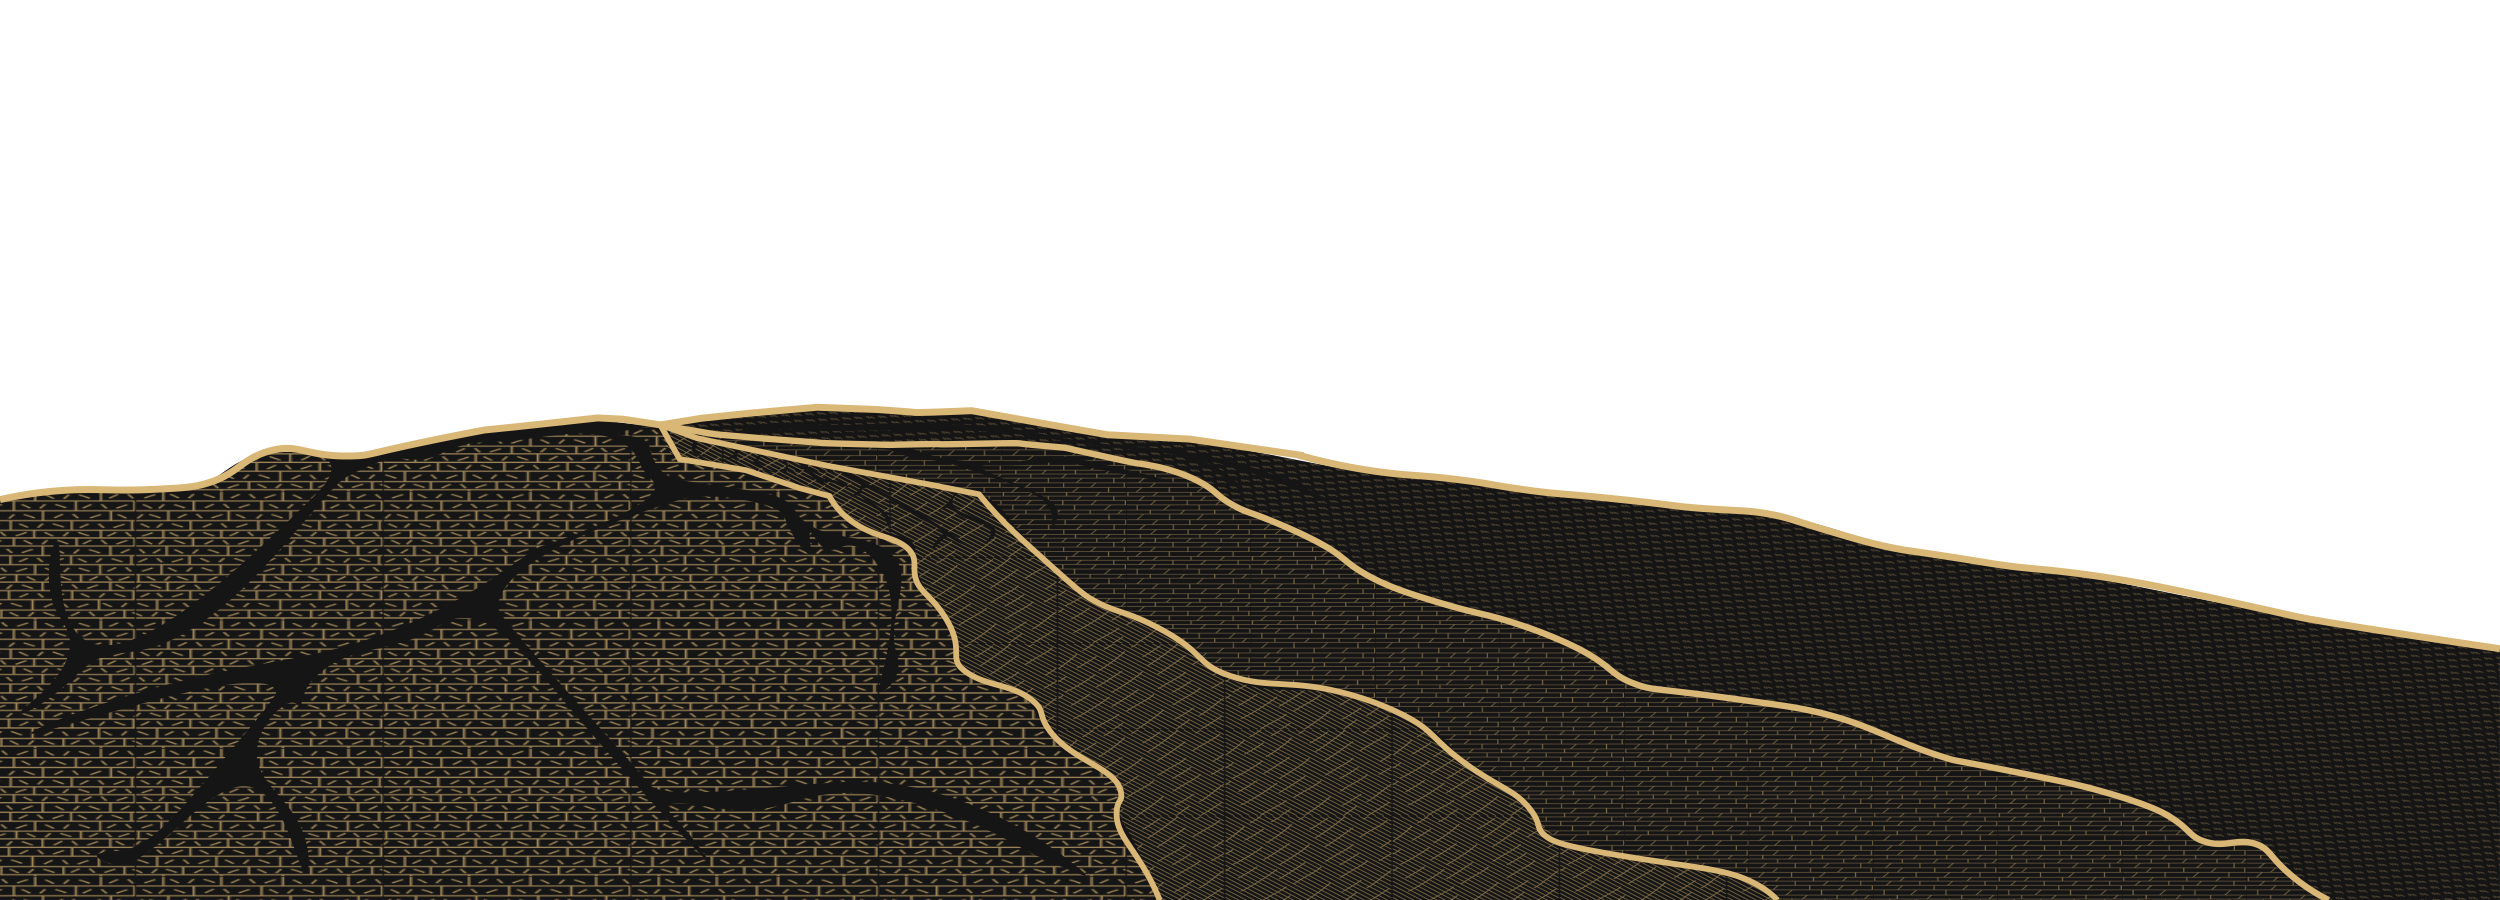 <svg xmlns="http://www.w3.org/2000/svg" xmlns:xlink="http://www.w3.org/1999/xlink" width="3000" height="1080" viewBox="0 0 3000 1080"><defs><style>.a,.b,.d,.g,.h,.i{fill:none;}.b,.d,.g,.h,.i{stroke:#d9b776;}.b,.d{stroke-miterlimit:11.34;stroke-width:1.42px;}.c{clip-path:url(#a);}.d{stroke-linecap:square;}.e{clip-path:url(#b);}.f{fill:#161515;}.g,.h,.i{stroke-miterlimit:8.09;}.g{stroke-width:6.96px;}.h{stroke-width:7.65px;}.i{stroke-width:8.35px;}.j{opacity:0.7;fill:url(#c);}.k{opacity:0.6;fill:url(#d);}.l{opacity:0.5;fill:url(#e);}.m{opacity:0.4;fill:url(#f);}</style><clipPath id="a"><rect class="a" width="153.43" height="153.43"/></clipPath><clipPath id="b"><rect class="a" x="0.91" width="3000" height="1080"/></clipPath><pattern id="c" width="153.43" height="153.43" patternTransform="translate(1056.06 744.55) scale(1.93 1)" patternUnits="userSpaceOnUse" viewBox="0 0 153.43 153.43"><rect class="a" width="153.43" height="153.43"/><g class="c"><path class="b" d="M153.43,10.63H0M153.43,22.46H0M153.43,34.33H0m153.6,84H0M153.43,129H0M153.43,45.73H0M153.43,55H0m153.43,9.71H0M153.43,76.22H0M153.43,87H0m153.6,11.9H0M153.43,108H0m153.43,43H0M16.8,10.63V0M52.94,10.63V0M91.2,10.63V0M132,10.63V0M16.8,153.43V151m36.14,2.41V151m38.26,2.41V151M132,153.43V151M35.72,22.43v-12m42.16,12v-12m38.62,12v-12m36.36,12v-12M20,34.3V22.82M57.51,34.3V22.82M96,34.3V22.82M138.3,34.3V22.82M113.85,45.64V34.3M75.93,45.64V34.3M33.77,45.64V34.3M151.41,45.64V34.3M132,55V45.64M90.5,55V45.64M52.94,55V45.64M16.8,55V45.64M35.36,64.7V55M77.88,64.7V55m39,9.71V55M153,64.7V55M18.89,76.18V64.7M57.15,76.18V64.7M95.78,76.18V64.7m42.16,11.48V64.7M113.49,87V76.36M75.72,87V76.36M33.2,87V76.36M151,87V76.36M15.66,98.86V87.13M52.51,98.86V87.13M91.13,98.86V87.13m40.4,11.73V87.13M119.62,108V99m-40.11,9V99m-42.87,9V99m-35.2,9V99m18.07,19.24v-10.1m37.56,10.1v-10.1m38.62,10.1v-10.1m42.17,10.1v-10.1m-23.67,20.9V118.42M74.86,129.08V118.42M33.61,129.08V118.42m118.7,10.66V118.42m1.12,23.07H0m29.18,9.74v-9.82m40.93,9.82v-9.82m38.62,9.82v-9.82m37.92,9.82v-9.82M13,141.41V129.08m36.85,12.33V129.08m39.68,12.33V129.08m41.28,12.33V129.08M26,30.93l5.32-4.6m6.2-.18,3.19,5m6.2-.18,6.73-4.25m49.43,4.25,5.32-4.6m6.2-.18,3.18,5m7.62-.18,6.74-4.25m-13.11,16L124.37,38m6.2-.18,3.19,5m6.2-.17,6.73-4.26M41.46,42.27l5.31-4.6m6.2-.18,3.19,5m6.2-.18L69.09,38m-11,14.53,5.32-4.61m6.2-.18,3.18,5M79,52.55l6.73-4.25M17.89,137.76l5.32-4.6m6.2-.18,3.19,5m6.2-.18,6.73-4.25m-9.39,15.42,5.32-4.61m6.2-.18,3.19,5m6.2-.17,6.73-4.26m49.61,3.72,5.31-4.6m6.2-.18,3.19,5m6.2-.18,6.73-4.25m-39-10.63-5.32,4.61m11.52-4.79,3.19,5m6.2-.18,6.73-4.25m-42.87-7.8,5.31-4.61m6.2-.17,3.19,5m6.2-.18,6.73-4.25m-106.3,3.9,5.32-4.61m8,4.78-3.19-5m9.39,4.79,6.74-4.26M25,116l5.32-4.6m6.2-.18,3.19,5m6.2-.18,6.73-4.25m50,3.72,5.31-4.61m6.2-.17,3.19,5m6.2-.18,6.74-4.25m-5.5-5.49,5.32-4.61m8.4,4.78-3.19-5m7.69,4.79,6.73-4.25m-99.36,0L45,106.05m14.7.18-3.18-5m9.39,4.78,6.73-4.25M58.46,95.42l5.32-4.6m6.2-.18,3.19,5m6.2-.18,6.73-4.25m-5-7.44,5.32-4.61m9.39,4.79-3.19-5m9.39,4.78,6.73-4.25M1.42,84.08l5.31-4.6m9.39,4.78-3.19-5m16.13.53-6.74,4.25M10.63,73.35l4.25-4.86M3.54,95.07l6.74-4.25M42.52,62.47l5.31-4.61M54,57.69l3.18,5m6.21-.18,6.73-4.25M62,72.74l5.31-4.6m6.2-.18,3.19,5m6.2-.18,6.74-4.25m31.18-6.38,5.31-4.6m6.2-.18,3.19,5m6.2-.18,6.73-4.25M3.54,52.9l6.74-4.25M42.87,18.89l5.32-4.61m6.2-.18,3.19,5m6.2-.17,6.73-4.26m50.32,4.61,5.31-4.61m6.2-.17,3.19,5m6.2-.18L148.46,15M59,7.07l5.31-4.61m6.2-.18,3.19,5m6.2-.17,6.73-4.26m56-.17-5.32,4.6m11.52-4.78,3.19,5M5.14,7.07l6.73-4.26M147.76,31.29l-5.32-4.61M.89,31.46l3.19-5m4.07.18,6.74,4.25m47.3-4.25,5.31,4.61m7.44.35,3.19-5m6,.18,6.74,4.25M8.1,42.45,2.79,37.84m10.1,4.79,3.19-5m6.2.17L29,42.09m52.31-4.25,5.31,4.61m6.2.18,3.19-5m6.2.17L109,42.09M97.09,48.3l5.31,4.6m6.2.18,3.19-5m6.2.18,6.73,4.25M89.29,62.47,84,57.86m11.51,4.79,3.19-5m6.2.17,6.73,4.25M20.91,48.47l5.31,4.61m6.2.18,3.19-5m6.2.17,6.73,4.25m-44,5,5.31,4.6m4.36.18,3.19-5M30.3,61.94l-6.74-4.25m.18,11.16,5.32,4.6m6.2.18,3.18-5M51.38,73.1l-6.73-4.25M40,79.3l5.31,4.61m6.21.17,3.18-5m12.94,4.43L60.94,79.3M19.84,90.64l5.32,4.6m6.2.18,3.19-5m12.93,4.43-6.73-4.25M6.59,101.27l5.32,4.6m5.82.18,3.19-5m4.59.18,6.73,4.25M97.44,91l5.32,4.61m6.2.18,3.19-5m6.2.17,6.73,4.25m-2-11-5.32-4.61m11.52,4.79,3.19-5m6.2.17,6.73,4.26M109,73.45l-5.32-4.6m11.52,4.78,3.19-5m12.93,4.43-6.73-4.25m-38.62,32.6,5.31,4.6m6.2.18,3.19-5m6.2.18,6.73,4.25M62,111.37l5.31,4.6m6.2.18,3.19-5m12.94,4.43-6.74-4.25M-.71,115.8l3.19-5m6.2.18,6.73,4.25m24.1,6.38,5.31,4.61m6.2.18,3.19-5m6.2.18,6.74,4.25m52.44-4.25,5.31,4.61m6.2.18,3.19-5m6.2.18,6.73,4.25m-91.94,7.44,5.31,4.61m6.2.18,3.19-5m6.2.17,6.73,4.26m-7.44,6.91,5.32,4.6m6.2.18,3.19-5m6.2.18,6.73,4.25M-1.7,144.32l5.31,4.61m6.2.17,3.19-5m5.5.18,6.73,4.25M.89,133.16l6.73,4.25M102.76,7.77l-5.32-4.6M109,8l3.19-5m6.2.18,6.73,4.25m-104-5L26.4,7.07m6.2.17,3.19-5m6.2.18,6.73,4.25m-44.5,8.1,5.31,4.61m4.64.17,3.19-5M30.3,19.06l-6.74-4.25m64.49,4.43-5.31-4.61m11.51,4.79,3.19-5m12.93,4.43-6.73-4.26M144.57,73.1l5.31-4.61M2,68.32l3.19,5M136.06,95.07l5.32-4.61m6.2-.18,3.19,5M136.06,52.9l5.32-4.6m6.2-.18,3.19,5M141.2,111l5.32,4.61m9.39-4.79-3.19,5m-1,28.52,5.32,4.61m-23.63-15.77,5.31,4.6m6.2.18,3.19-5"/></g></pattern><pattern id="d" width="206.1" height="206.1" patternTransform="translate(1270.25 772.43) scale(0.97 0.5)" patternUnits="userSpaceOnUse" viewBox="0 0 206.1 206.1"><rect class="a" width="206.1" height="206.1"/><path class="d" d="M1,59.74C10,47.48,20.2,32,23.8,24.36M43.58,1A151.17,151.17,0,0,1,31.13,16.27m51.2,2.84C76.66,31.15,58.94,56,51.15,63.75M104,68.15c-5.66,12-29.29,40.57-37.08,48.36M148.21,1c-8.54,14.86-29.82,44.4-36.77,51.35M46,74.28c-7,11.35-27.31,34-35.93,40.93m-3.19,8A101.62,101.62,0,0,1,1,131.55M98.05,1a95,95,0,0,1-6.5,7.32M63.74,128.14c-6.23,10.15-32.85,42.91-44,51.83m98.74-57.87c-4.45,9.45-18.89,22.2-27.57,33-2.37,2.95-4.51,5.42-6.18,7.1M158.1,68c-4.46,9.46-18.9,22.2-27.57,33a91,91,0,0,1-6.19,7.1m51.83-1.28c-4.45,9.46-18.9,22.2-27.57,33a91,91,0,0,1-6.19,7.1m57.85-137c-4.45,9.46-18.89,22.2-27.56,33-2.38,3-4.52,5.41-6.19,7.09M205.1,59c-5.37,7.35-10.34,13.66-13.29,16.6m13.29,55.24-.06.07c-9,11.87-22.69,35.37-29.62,40.91m-99.94-2.32C72,176.83,51.19,195,43.73,205.1m119.21-22.76c-1,2.18-13.8,19.22-15.93,22.69l0,.07m-16.54-45.89c-4.7,9.56-21.6,33-32.23,45.88m104.51-31.26c-4.63,6.38-17.13,21.4-25.91,31.27M68.69,1c-1.44,1.67-2.9,3.33-4.36,5m-4.58,5-2.33,2.45M64.33,6c-1.55,1.72-3.08,3.39-4.58,5M171.84,6.28l-1,1m5.54-6c-1.71,1.91-3.25,3.59-4.57,5M9.54,80.09c-.93,1.29-2,2.67-3.07,4.07M2.21,89.47,1,90.92m5.47-6.76q-2,2.58-4.26,5.31m58.26.15c-1.49,1.8-3,3.54-4.37,5.2m0,0c-1.63,1.93-3.19,3.74-4.6,5.32M73.34,73.61c-1.29,1.65-2.68,3.42-4.14,5.25m-4.34,5.4c-1.46,1.8-2.94,3.6-4.39,5.36M69.2,78.86l-4.34,5.4M79.22,65.85c-.43.6-1,1.29-1.5,2m0,0c-1.22,1.63-2.71,3.57-4.38,5.72M51.5,100.14c-1.25,1.4-2.39,2.64-3.37,3.65m72.32-90.44q-2.08,2.7-4.32,5.43m-4.45,5.29c-1.52,1.76-3.06,3.48-4.61,5.13m9.06-10.42c-1.45,1.78-2.94,3.55-4.45,5.29m-4.61,5.13c-.61.66-1.22,1.32-1.83,1.95M126.53,5.26c-.6.83-1.24,1.69-1.87,2.55m0,0c-1.33,1.79-2.74,3.65-4.21,5.54M205.1,90.29q-1.74,2.07-3.55,4.17m-9.24,10.24-1.9,2m11.14-12.23c-1.5,1.74-3,3.47-4.56,5.17m0,0c-1.58,1.75-3.15,3.44-4.68,5.07m-147.79-70c-1.4,1.81-2.91,3.7-4.49,5.62m0,0c-1.39,1.68-2.83,3.38-4.3,5.09M47.28,31c-.85,1.17-1.79,2.41-2.76,3.67M31.16,50.56C29.57,52.32,28,54,26.48,55.63m9.25-10.24c-1.52,1.74-3,3.48-4.57,5.17m-4.68,5.07-1.9,2M148.34,41.24c-1.32,1.82-2.7,3.7-4.11,5.63M135.9,58c-1.46,1.92-2.89,3.78-4.24,5.5m20.77-27.94,4-5.56M144.23,46.87c-1.37,1.86-2.76,3.73-4.15,5.6m12.35-16.88c-1.25,1.75-2.63,3.64-4.09,5.65M156.44,30l1.24-1.71m-17.6,24.15c-1.4,1.89-2.81,3.75-4.18,5.56m-4.24,5.5c-1.57,2-3,3.82-4.36,5.39m0,0c-1.26,1.5-2.38,2.79-3.32,3.76m19.88,41.85c-.61.64-1.22,1.3-1.81,1.91m6.4-6.87c-1.55,1.72-3.09,3.37-4.59,5m13.63-15.42c-1.41,1.72-2.89,3.45-4.38,5.18m8.71-10.59c-1.35,1.75-2.8,3.56-4.33,5.41m-4.38,5.18c-1.54,1.78-3.1,3.55-4.66,5.27m16.29-19.73c-.89,1.23-1.88,2.54-2.92,3.87m-13.4,83.87c-1.08,1.16-2.15,2.28-3.19,3.36m21.08-24.45c-1.36,1.81-2.85,3.71-4.44,5.66m6.06-7.82c-.5.69-1.07,1.43-1.62,2.16m-13.25,16c-1.56,1.74-3.11,3.46-4.64,5.1m9.18-10.3c-1.49,1.74-3,3.48-4.54,5.2m8.81-10.33q-2.06,2.54-4.27,5.13M19.2,145.44c-.81.86-1.62,1.72-2.41,2.53m11.55-12.7c-1.53,1.78-3.09,3.54-4.65,5.27m0,0c-1.51,1.69-3,3.33-4.49,4.9M32.79,130q-2.16,2.63-4.45,5.3m11.14-13.9c-.72,1-1.48,2-2.3,3.07m0,0c-1.35,1.77-2.84,3.63-4.39,5.52m47.47,60.9c-.83,1.14-1.73,2.34-2.68,3.56m-4.16,5.22C72,201.4,70.5,203.17,69,205m8.62-10.52c-1.29,1.69-2.7,3.44-4.16,5.22m-3.78-52.32c-.89,1-1.72,1.9-2.45,2.65m11.37-13c-1.54,1.85-3,3.63-4.45,5.29M83,131.59c-1.47,1.81-2.94,3.61-4.39,5.35m20.3-25.71c-.79,1.09-1.82,2.47-3,4m-21.74,27c-1.62,1.9-3.12,3.61-4.47,5.11m17.74-21.25c-1.45,1.81-2.93,3.66-4.43,5.5m8.65-10.84c-1.33,1.71-2.75,3.5-4.22,5.34m8.47-10.83c-1.25,1.64-2.69,3.5-4.25,5.49M40,40.3,1,1.27m39,39L73.34,73.61m0,0,88.53,88.53m42.95,43-42.95-43m-4.27,5.13,37.83,37.83M69.2,78.86,35.73,45.39M69.2,78.86l88.4,88.41M1,10.66,35.72,45.39m150,159.71-32.63-32.63M1,20.41,31.16,50.56m33.7,33.7-33.7-33.7m64.69,64.7-31-31m88.2,88.21L95.85,115.26M26.48,55.63l34,34M91.6,120.75,60.47,89.62m87.95,87.95,27.52,27.53m-27.52-27.53L91.6,120.75M26.48,55.63,1,30.15m86.38,95.94L56.1,94.82M1,39.72l55.1,55.1m31.28,31.27,79,79M83,131.59,51.5,100.14M83,131.59l73.51,73.51m-105-105L1,49.64m77.56,87.3L1,59.39m77.56,77.55,68.15,68.16M74.1,142.23,137,205.1M74.1,142.23,1,69.13m5.46,15L1,78.7m5.47,5.46,63.17,63.17M127.4,205.1,69.64,147.33M37.18,124.44l-35-35m0,0L1,88.26m36.18,36.18,80.65,80.66M32.79,130l75.12,75.13M32.79,130,1,98.19M98.17,205.1,28.34,135.27m0,0L1,107.93m22.69,32.61,53.89,53.89M88.25,205.1,77.58,194.43M23.69,140.54,1,117.85m72.42,81.8L19.2,145.44m0,0L1,127.24m72.42,72.41,5.44,5.45M1,137l68,68m-9.78.15L1,146.91m0,9.56L49.62,205.1m-9.74,0L1,166.22M30.14,205.1,1,176M20.39,205.1,1,185.7m9.65,19.4L1,195.45M195.27,1l9.83,9.83M186.05,1l19,19.05M176.4,1.28,205.1,30M171.84,6.28,166.57,1M205.1,39.53,171.84,6.28M205.1,49.45,156.64,1M146.9,1l58.2,58.2m0,9.74L137.16,1m-9.75,0,29,29M205.1,78.69,156.44,30M205.1,88.25,152.43,35.59m0,0L124.66,7.81m0,0L117.85,1M108.1,1l12.35,12.35m27.89,27.89L120.45,13.35m81.1,81.11L148.34,41.24M205.1,98l-3.54-3.54M116.14,18.78l28.09,28.09M197,99.63l8.11,8.11m-89-89L98.36,1m45.87,45.87L197,99.63M111.68,24.07,88.61,1m23.07,23.07,28.4,28.4m65,65L192.31,104.7m0,0L140.08,52.47M78.87,1l28.2,28.2M135.9,58l69.2,69.2M135.9,58,107.07,29.2M69.12,1l62.54,62.53M161.82,93.7,131.66,63.53M161.82,93.7,205.1,137m-77.8-68-63-63m0,0L59.38,1m98.11,98.11,47.61,47.61M157.49,99.11,127.3,68.92m25.81,35.38L59.75,10.94m0,0L49.81,1m103.3,103.29,52,52m-56.65-46.72,56.65,56.65M39.89,1,148.45,109.56m-4.59,5,61.24,61.24m-61.24-61.24L30.33,1M205.1,185.52,20.58,1M44.52,34.68,10.84,1M205.1,195.26l-38.79-38.78M77.72,67.89l88.6,88.59M77.72,67.89,44.52,34.68"/></pattern><pattern id="e" width="153.43" height="153.43" patternTransform="translate(1353.02 772.34) scale(0.97 0.5)" patternUnits="userSpaceOnUse" viewBox="0 0 153.43 153.43"><rect class="a" width="153.43" height="153.43"/><path class="b" d="M152.86,10.63h.57m-100.49,0H77.88m54.08,0h20.9m-99.92,0H38.62M0,10.63H12.54m119.42,0H87m-74.41,0H38.62m48.33,0H77.88M0,22.46H153.43m-2,11.87h2m-2,0H116.66m0,0H75.93M0,34.33H75.93m15.51,83.94H57.07m0,0H35.9m80.61,0H91.44m46.42,0H116.51m-80.61,0H15.26M0,118.27H15.26m138.16,0H137.86M74.86,129H110m-35.14,0H29.43m122.89,0H110m43.43,0h-1.11M0,129H29.43M90.5,45.73H16.8m73.7,0h42.72m20.21,0H133.22M0,45.73H16.8M0,55H35.36m44.12,0h37.38M153,55h.45M153,55H116.86M35.37,55H79.48m74,9.7H137.94m-80.78,0h80.78M0,64.73H57.16M0,76.22H153.43M0,87H153.43M0,98.89H153.43M0,108H153.43m-10.93,43H132m10.54,0h10.93m-124.25,0H20.73m32.21,0H29.19m102.76,0H108.73m-42.77,0h-13m13,0H94.79m0,0h13.94M0,151.05H20.73M12.54,10.63,19.2,0M52.94,10.63V0M93.38,0,87,10.63m45,0V0M31.47,22.43l7.15-11.8m39.26-.18v.18m0,11.8V10.63m41.71.18-7.34,11.62m40.61,0V10.63m0,0v-.18M23,22.5,15.7,34.3M57.51,22.82V34.3M98.86,22.5,91.7,34.3m46.6-11.48V34.3m-21.64,0L109.6,45.64m7.06-11.31.09-.14m-40.82.11v0m0,11.31V34.33m-39.43,0-7,11.27M151.41,34.33V45.64m0-11.31v0M127.7,55l5.52-9.26m0,0v0m-42.72,0V55m0-9.35v.09m-36.11.16L48.69,55M16.8,45.64v.09m0,9.26V45.73m18.56,19V55m0,0v0M73.63,64.7,79.48,55m.07-.11-.07.11m37.38,0v0m0,9.67V55M153,55l-6.11,9.64M153,55l0,0M21.79,64.84,14.64,76.18m42.52,0V64.73m0,0v0M91.53,76.18l7.15-11.34m39.26-.14v0m0,11.45V64.73M109.24,87l6.45-10.59m-40,0V87M35.43,76.36,29,87M151,76.36V87M18.6,87.34,11.41,98.86m41.1-11.73V98.86m34.37,0,7.37-11.69m37.28,0V98.86m-10.7.18-5.46,9M79.51,99v9M37.74,99.21,32.39,108M1.44,99v9m20.35.07-6.53,10.2m41.81-10.1v10.1m34.37,0,6.35-10.2m40.07.1v10.1m-21.35,0L110,129m6.58-10.81-.07.1m-6.57,10.81.06-.1m-35.14.1V129m0-10.56V129m-45.5.1.07-.1m6.47-10.7L29.43,129M36,118.17l-.06.1m116.42,10.81V129m0-10.56V129m-3.92,12.5H108.73m-37,0h37m-37,0H29.19m119.21,0h5M0,141.48H29.19m0-.07v.07m0,9.57v.18m0-.18v-9.57m42.5,0,.06-.1M66,151.05l5.72-9.57M66,151.05l-.1.18m42.87,0v-.18m0-9.64v.07m0,9.57v-9.57m39.67,0,.06-.1m-6,9.67,5.9-9.57m-5.9,9.57-.11.18M13,129.08v12.33m32.6,0,7.59-12.08m36.34,12.08V129.08m37,12.33,7.42-12.26m-81,24.28v-2.38m79,2.38v-2.38M19.23,153.43l1.5-2.38m.18-.28-.18.28m74.06,0-1.43,2.38m1.43-2.38.17-.28"/></pattern><pattern id="f" width="140.91" height="140.91" patternTransform="matrix(0.46, -0.29, 0.56, 0.24, 1741.02, 767.52)" patternUnits="userSpaceOnUse" viewBox="0 0 140.91 140.91"><rect class="a" width="140.91" height="140.91"/><path class="b" d="M7.22,4.8C5.63,5.5,4.56,6.39,5.8,8.69s1.07,3.19-.17,4.61M3.14,10.47c-1.59-4.79.18-7.09,2.49-8.86m2.48,6.2c1.06,1.59,1.41,7.26-1.24,9.92m12.75,9.92c1.24-1.42,1.42-2.3.18-4.61s-.18-3.19,1.42-3.89m-4.08,5.67c-1.6-4.79.18-7.09,2.48-8.86m2.48,6.2c1.07,1.59,1.42,7.26-1.24,9.92M5.63,41.47c1.24-1.42,1.41-2.31.17-4.61S5.63,33.67,7.22,33M3.14,38.63c-1.59-4.78.18-7.08,2.49-8.85M8.11,36c1.06,1.59,1.41,7.26-1.24,9.92M19.8,55.47c1.24-1.42,1.42-2.31.18-4.61s-.18-3.19,1.41-3.9m-4.07,5.67c-1.6-4.78.17-7.09,2.48-8.86M22.28,50c1.06,1.6,1.42,7.27-1.24,9.92M5.62,69.64C6.87,68.22,7,67.34,5.8,65s-.18-3.19,1.42-3.9M3.14,66.8C1.55,62,3.32,59.72,5.63,58m2.48,6.2c1.06,1.59,1.41,7.26-1.24,9.92m12.75,9.74c1.24-1.42,1.42-2.3.18-4.6s-.18-3.19,1.42-3.9M17.14,81c-1.6-4.79.18-7.09,2.48-8.86m2.48,6.2c1.07,1.59,1.42,7.26-1.24,9.92M5.62,97.81c1.25-1.42,1.42-2.3.18-4.61S5.62,90,7.22,89.3M3.14,95c-1.59-4.78.18-7.08,2.49-8.86m2.48,6.21c1.06,1.59,1.41,7.26-1.24,9.92m12.75,9.56c1.24-1.41,1.42-2.3.18-4.6s-.18-3.19,1.42-3.9M17.14,109c-1.6-4.78.18-7.09,2.48-8.86m2.48,6.2c1.07,1.59,1.42,7.26-1.24,9.92M5.62,126.15c1.25-1.41,1.42-2.3.18-4.6s-.18-3.19,1.42-3.9m-4.08,5.67c-1.59-4.78.18-7.09,2.49-8.86m2.48,6.2c1.06,1.6,1.41,7.27-1.25,9.92M19.62,140c1.24-1.41,1.42-2.3.18-4.6s-.18-3.19,1.42-3.9m-4.08,5.67c-1.6-4.78.18-7.09,2.48-8.86m2.48,6.2c.7,1.05,1.09,3.87.52,6.43M33.79,13.3C35,11.88,35.21,11,34,8.69S33.79,5.5,35.39,4.8m-4.08,5.67c-1.59-4.79.18-7.09,2.48-8.86m2.49,6.2c1.06,1.59,1.41,7.26-1.25,9.92m12.76,9.92C49,26.23,49.21,25.35,48,23s-.18-3.19,1.41-3.89m-4.07,5.67c-1.6-4.79.18-7.09,2.48-8.86m2.48,6.2c1.07,1.59,1.42,7.26-1.24,9.92M33.79,41.47c1.25-1.42,1.42-2.31.18-4.61s-.18-3.19,1.42-3.89m-4.08,5.66c-1.59-4.78.18-7.08,2.48-8.85M36.28,36c1.06,1.59,1.41,7.26-1.25,9.92M48,55.47c1.24-1.42,1.41-2.31.18-4.61S48,47.67,49.56,47m-4.07,5.67c-1.6-4.78.17-7.09,2.48-8.86M50.45,50c1.06,1.6,1.42,7.27-1.24,9.92M33.79,69.64C35,68.22,35.21,67.34,34,65s-.18-3.19,1.42-3.9M31.31,66.8c-1.59-4.78.18-7.08,2.48-8.85m2.49,6.2c1.06,1.59,1.41,7.26-1.25,9.92m12.76,9.74c1.24-1.42,1.42-2.3.18-4.6s-.18-3.19,1.42-3.9M45.31,81c-1.6-4.79.18-7.09,2.48-8.86m2.48,6.2c1.07,1.59,1.42,7.26-1.24,9.92M33.79,97.81c1.24-1.42,1.42-2.3.18-4.61s-.18-3.19,1.42-3.9M31.31,95c-1.59-4.78.18-7.08,2.48-8.86m2.49,6.21c1.06,1.59,1.41,7.26-1.25,9.92m12.76,9.56c1.24-1.41,1.42-2.3.18-4.6s-.18-3.19,1.42-3.9M45.31,109c-1.6-4.78.18-7.09,2.48-8.86m2.48,6.2c1.07,1.59,1.42,7.26-1.24,9.92m-15.24,9.92c1.24-1.41,1.42-2.3.18-4.6s-.18-3.19,1.42-3.9m-4.08,5.67c-1.59-4.78.18-7.09,2.48-8.86m2.48,6.2c1.07,1.6,1.42,7.27-1.24,9.92M47.79,140c1.24-1.41,1.42-2.3.18-4.6s-.18-3.19,1.41-3.9m-4.07,5.67c-1.6-4.78.18-7.09,2.48-8.86m2.3,6.2c.7,1.05,1.09,3.87.53,6.43M61.79,13.3C63,11.88,63.2,11,62,8.69S61.79,5.5,63.38,4.8m-4.07,5.67c-1.6-4.79.17-7.09,2.48-8.86m2.48,6.2c1.06,1.59,1.42,7.26-1.24,9.92m12.75,9.92C77,26.23,77.2,25.35,76,23s-.18-3.19,1.42-3.89M73.3,24.82c-1.59-4.79.18-7.09,2.48-8.86m2.48,6.2c1.07,1.59,1.42,7.26-1.24,9.92M61.79,41.47c1.24-1.42,1.41-2.31.18-4.61s-.18-3.19,1.41-3.89m-4.07,5.66c-1.6-4.78.17-7.08,2.48-8.85M64.27,36c1.06,1.59,1.42,7.26-1.24,9.92M76,55.47c1.24-1.42,1.42-2.31.18-4.61S76,47.67,77.56,47m-4.08,5.67c-1.6-4.78.18-7.09,2.48-8.86M78.44,50c1.06,1.6,1.42,7.27-1.24,9.92M61.79,69.64C63,68.22,63.2,67.34,62,65s-.17-3.19,1.42-3.9M59.31,66.8c-1.6-4.78.17-7.08,2.48-8.85m2.48,6.2c1.06,1.59,1.42,7.26-1.24,9.92m12.75,9.74c1.24-1.42,1.42-2.3.18-4.6s-.18-3.19,1.42-3.9M73.3,81c-1.59-4.79.18-7.09,2.48-8.86m2.48,6.2c1.07,1.59,1.42,7.26-1.24,9.92M61.79,97.81c1.24-1.42,1.41-2.3.17-4.61s-.17-3.19,1.42-3.9M59.31,95c-1.6-4.78.17-7.08,2.48-8.86m2.48,6.21c1.06,1.59,1.42,7.26-1.24,9.92m12.75,9.56c1.24-1.41,1.42-2.3.18-4.6s-.18-3.19,1.42-3.9M73.3,109c-1.59-4.78.18-7.09,2.48-8.86m2.48,6.2c1.07,1.59,1.42,7.26-1.24,9.92m-15.23,9.92c1.24-1.41,1.41-2.3.17-4.6s-.17-3.19,1.42-3.9m-4.07,5.67c-1.6-4.78.17-7.09,2.48-8.86m2.48,6.2c1.06,1.6,1.41,7.27-1.24,9.92M75.78,140c1.24-1.41,1.42-2.3.18-4.6s-.18-3.19,1.42-3.9m-4.08,5.67c-1.59-4.78.18-7.09,2.48-8.86m2.48,6.2c.7,1.05,1.09,3.87.52,6.43M90.07,13.3c1.24-1.42,1.42-2.3.18-4.61S90.07,5.5,91.67,4.8m-4.08,5.67c-1.59-4.79.18-7.09,2.48-8.86m2.49,6.2c1.06,1.59,1.41,7.26-1.25,9.92m12.76,9.92c1.24-1.42,1.42-2.3.18-4.61s-.18-3.19,1.41-3.89m-4.07,5.67c-1.6-4.79.18-7.09,2.48-8.86m2.48,6.2c1.06,1.59,1.42,7.26-1.24,9.92M90.07,41.47c1.24-1.42,1.42-2.31.18-4.61s-.18-3.19,1.42-3.89m-4.08,5.66c-1.59-4.78.18-7.08,2.48-8.85M92.56,36c1.06,1.59,1.41,7.26-1.25,9.92m12.94,9.57c1.24-1.42,1.41-2.31.18-4.61s-.18-3.19,1.41-3.9m-4.07,5.67c-1.6-4.78.17-7.09,2.48-8.86m2.48,6.2c1.06,1.6,1.42,7.27-1.24,9.92M90.07,69.64c1.24-1.42,1.42-2.3.18-4.61s-.18-3.19,1.42-3.9M87.59,66.8C86,62,87.77,59.72,90.07,58m2.49,6.2c1.06,1.59,1.41,7.26-1.25,9.92m12.76,9.74c1.24-1.42,1.42-2.3.18-4.6s-.18-3.19,1.42-3.9M101.59,81c-1.6-4.79.17-7.09,2.48-8.86m2.48,6.2c1.06,1.59,1.42,7.26-1.24,9.92M90.07,97.81c1.24-1.42,1.42-2.3.18-4.61s-.18-3.19,1.42-3.9M87.59,95c-1.59-4.78.18-7.08,2.48-8.86m2.49,6.21c1.06,1.59,1.41,7.26-1.25,9.92m12.76,9.56c1.24-1.41,1.42-2.3.18-4.6s-.18-3.19,1.42-3.9M101.59,109c-1.6-4.78.17-7.09,2.48-8.86m2.48,6.2c1.06,1.59,1.42,7.26-1.24,9.92m-15.24,9.92c1.24-1.41,1.42-2.3.18-4.6s-.18-3.19,1.42-3.9m-4.08,5.67c-1.59-4.78.18-7.09,2.48-8.86m2.48,6.2c1.07,1.6,1.42,7.27-1.24,9.92M104.07,140c1.24-1.41,1.42-2.3.18-4.6s-.18-3.19,1.41-3.9m-4.07,5.67c-1.6-4.78.17-7.09,2.48-8.86m2.48,6.2c.7,1.05,1.09,3.87.52,6.43M118.24,13.3c1.24-1.42,1.42-2.3.18-4.61s-.18-3.19,1.42-3.89m-4.08,5.67c-1.59-4.79.18-7.09,2.48-8.86m2.48,6.2c1.07,1.59,1.42,7.26-1.24,9.92m12.76,9.92c1.24-1.42,1.41-2.3.18-4.61s-.18-3.19,1.41-3.89m-4.07,5.67c-1.6-4.79.18-7.09,2.48-8.86m2.48,6.2c1.06,1.59,1.42,7.26-1.24,9.92m-15.24,9.39c1.24-1.42,1.42-2.31.18-4.61s-.18-3.19,1.42-3.89m-4.08,5.66c-1.59-4.78.18-7.08,2.48-8.85m2.48,6.2c1.07,1.59,1.42,7.26-1.24,9.92m12.94,9.57c1.24-1.42,1.41-2.31.17-4.61s-.17-3.19,1.42-3.9m-4.07,5.67c-1.6-4.78.17-7.09,2.48-8.86M134.9,50c1.06,1.6,1.42,7.27-1.24,9.92m-15.42,9.75c1.24-1.42,1.42-2.3.18-4.61s-.18-3.19,1.42-3.9m-4.08,5.67c-1.59-4.78.18-7.08,2.48-8.85m2.48,6.2c1.07,1.59,1.42,7.26-1.24,9.92m12.76,9.74c1.24-1.42,1.42-2.3.18-4.6s-.18-3.19,1.41-3.9M129.76,81c-1.6-4.79.17-7.09,2.48-8.86m2.48,6.2c1.06,1.59,1.42,7.26-1.24,9.92m-15.24,9.57c1.24-1.42,1.42-2.3.18-4.61s-.18-3.19,1.42-3.9M115.76,95c-1.59-4.78.18-7.08,2.48-8.86m2.48,6.21c1.07,1.59,1.42,7.26-1.24,9.92m12.76,9.56c1.24-1.41,1.42-2.3.18-4.6s-.18-3.19,1.41-3.9M129.76,109c-1.6-4.78.17-7.09,2.48-8.86m2.48,6.2c1.06,1.59,1.42,7.26-1.24,9.92m-15.24,9.92c1.24-1.41,1.42-2.3.18-4.6s-.18-3.19,1.42-3.9m-4.08,5.67c-1.59-4.78.18-7.09,2.48-8.86m2.48,6.2c1.07,1.6,1.42,7.27-1.24,9.92M132.24,140c1.24-1.41,1.41-2.3.18-4.6s-.18-3.19,1.41-3.9m-4.07,5.67c-1.6-4.78.17-7.09,2.48-8.86m2.48,6.2c.7,1.05,1.09,3.87.52,6.43M22.64,0a7.25,7.25,0,0,1-1.78,3.56M50.81,0A7.25,7.25,0,0,1,49,3.56M78.8,0A7.25,7.25,0,0,1,77,3.56M107.08,0a7.15,7.15,0,0,1-1.77,3.56M135.25,0a7.15,7.15,0,0,1-1.77,3.56"/></pattern><symbol id="g" viewBox="0 0 3001.53 1083.42"><g class="e"><path class="f" d="M.91,599.52A464.69,464.69,0,0,1,66.2,589.28c31.89-2.7,43.6-.37,97.26-1.33,45.19-.82,68-1.33,80-6.43,26.56-11.25,33.37-26.55,66.1-35,14-3.62,25.08-4,39.78-4.51,33.17-1.16,51.14,3.9,69.89,5.64,28,2.61,30.2-4.75,99.17-19.06,43.19-9,75.57-13,116.12-18,48.61-6,72.89-8.87,86.24-7.12,17.19,2.26,42,7.68,77.67,6.37,24.32-.89,28.8-3.88,79.72-11.65,46.09-7,69.17-10.57,100.25-11.08,27.95-.46,31.65,2,75.51,4.35,65.94,3.5,70.34-1.43,113,1.36,54.67,3.57,61.35,12.56,136.13,24.25,45.76,7.15,53.49,5.38,111.6,11.88,121.11,13.53,134.73,26.48,262.66,42,45.57,5.54,30.54,2.28,123.45,12.15C1903,594,1917.23,597.49,1997.68,605.26c94.53,9.13,91.5,5.87,128.15,12,73.47,12.21,94.35,26.75,158.06,42.46,40,9.86,101.57,21.34,188,24.06q146.24,32.28,305.15,60,114.59,19.77,223.83,34.75V1080H.91"/><path class="g" d="M793.26,509.89l23.22,41,79.74,13.42,64.84,21.62,35.05,9.33c12.91,24.06,33.8,36.41,50.52,43.24s32.61,9.45,43.61,19.81c10.39,9.8,7.42,18,8.17,28.31,1.71,23.25,20,26,38.16,56.61,23.64,39.79-.49,46.53,24.52,63.68,25.19,17.27,54.35,13.67,79,34,15.16,12.47,6.4,15.69,19.07,34,27.61,39.83,84.08,46,87.21,77.83,1,9.86-4.67,7.07-5.45,21.23-1.32,23.81,14.33,37.09,32.7,67.93a272.59,272.59,0,0,1,19.08,38.57"/><path class="g" d="M793.26,509.89l44.25,16,156.86,33.18,122.68,22.52,58.55,11.58c4.89,6,11.89,14.29,20.92,24,14.16,15.23,26.28,26.42,40.88,39.63,40.32,36.49,60.48,54.73,70.86,60.85,31.72,18.73,38.52,13.31,79,34,62.34,31.8,46.45,44.75,89.93,59.44,47.89,16.18,74.2,2.85,144.44,22.64,11.36,3.21,36.62,10.86,62.68,24.06,39.17,19.84,32.94,28.27,76.3,59.44,40.34,29,58.12,30.61,76.31,53.78,15.41,19.63,5.42,22,19.08,32.55,9.67,7.47,25.21,14.41,149.89,32.55,46.26,6.73,72.53,9.91,98.1,22.65,15.38,7.65,24.58,15.81,30,21.58"/><path class="h" d="M793.26,509.89s64.79,11.25,67.27,11.41,57.93,5,57.93,5,67.85,5,69.09,5.3,80.24,2.26,80.24,2.26,58.86-1.45,60.72-.81,91.39-1.93,95.73-1,54.22,5.15,54.22,5.15,85.5,19.14,88.29,19,24.78,4.34,24.78,4.34c16.73,4,34.48,9.84,50.26,18.46,19.9,10.87,18.89,16.49,40.88,28.3,14.79,8,18,6.88,49,19.82,8.85,3.68,31.61,13.21,51.78,24.06,29.88,16.06,28.69,21.37,51.78,35.38,29,17.56,59.7,26.74,98.11,38.21,41.33,12.34,52,11.72,92.66,25.47a559.53,559.53,0,0,1,54.5,21.23c58.76,26.91,48.18,38,87.21,50.95,18.74,6.2,19.71,3.15,119.91,17,36.74,5.08,55.1,7.61,68.13,9.91,84,14.82,106.7,37.77,182.59,60.86,13.84,4.21,2.65.11,133.54,26.89,6.15,1.25,37.1,7.67,76.28,20,36.06,11.33,48.16,17.94,55.76,22.59,25.53,15.63,23.33,23.39,40.94,29.65,26.65,9.47,40.87-5,64.94,4.23,13.82,5.32,14.69,13.17,33.18,30.36a225,225,0,0,0,52.24,36.12"/><path class="i" d="M.91,599.52a484.56,484.56,0,0,1,98.94-12c26.77-.41,45.1,1.65,86.47-.35,28.88-1.39,43.32-2.09,57.18-5.65,42.1-10.79,44.23-29.08,78-39.52,39.49-12.21,44.43,7.79,107.3,4.94,17.07-.78,14.06-2.73,89.64-18.36,27.14-5.61,49.38-9.87,63.89-12.59l36.56-3.7,99.44-10.78L749,503.06l44.25,6.83,49.51-8L898.85,496l82.37-7.28,72.73,2.73s39,2.73,44.25,3.41,68.78-2.05,68.78-2.05l114.35,20.48,48.64,8.42,99,5.23,128.37,18.66A700.65,700.65,0,0,0,1668,567.69c29.18,3.41,36.51,2.43,76.3,7.08,45.06,5.26,49.92,8.21,95.39,14.15,35.36,4.62,31.79,2.75,100.83,9.9,74,7.67,67.18,8.68,103.56,11.33,42.16,3.06,54.35,1.93,81.76,7.07,21.25,4,27.36,7.2,60,17,40.92,12.29,66.2,19.89,98.11,25.48,5.53,1,1.64.19,25.89,3.8,42.36,6.3,66.68,10.45,82.52,12.92,40.57,6.34,51,5.33,98,11.23,30.39,3.81,53.15,7.68,68.82,10.37,20.36,3.48,43.17,7.78,128.12,26.47,23.65,5.2,39,8.6,51.65,11.44,8.42,1.88,14.57,3.27,15,3.38,18.61,4.19,82.22,14.78,246.94,39.18"/><path class="j" d="M547.12,537.32c27.77-10.55,26.28-2.16,103.62-12.79,0,0,46-7.86,72.22-2.12,4,.87,18.49,4,29.3,11.67,6.9,4.88,10,9.95,13.62,15.93,4.19,6.88,2.56,7.13,6.14,12.73,3,4.67,14,15.46,15,18,10.25,28.25-144.68,77.68-144.68,77.68C548.43,730.79,465.5,762.29,407.43,777.71c-75.72,20.1-141.77,21.5-270.52,62.87C76.51,860,37.13,877,38.09,880.11c2.26,7.29,274.69-90.57,293.69-51.62C334,833,331.51,836.89,271,909c-63,75.07-92.31,109.11-128.47,112.26-6.15.54-24.85,1.26-25.41,5.65-.53,4.13,15.31,9.27,16.14,9.54,47.28,15.34,115.77-105.13,168.67-92.06,43.09,10.66,56.51,105.17,66.48,102.28,3.47-1,3.64-12.94,2.1-24.35-8.18-60.65-60.34-75.2-61.39-116.83-.85-33.66,32.23-65.89,45.17-62.11,13.85,4,14,52,13.24,52.07s-15.68-43,3.71-73.25c1.1-1.72,4.14-6.25,11.29-12.71,27.12-24.48,59.22-27.85,88.94-35.29,57.92-14.49,55.28-31.53,83.3-32.47,41.81-1.4,68.93,35.88,134.11,112.94C776.26,958,849.64,1035.33,851.27,1034c.71-.59-10.53-17.71-25.14-35.09-16.58-19.74-26-26.07-24.07-30.84,3.38-8.55,38.75-1.58,54.85,1,85.68,13.63,97.43-22.65,179.3-16.94,0,0,85.87,6,182.11,60.71a471.18,471.18,0,0,0,55.06,26.82c6.77,2.78,30.58,12.37,31.06,11.3,1.21-2.69-124.29-113.89-275.29-112.94-70.75.44-229.83,26-248.82,3.59-.4-.47-5.4-6.48-12.6-14.89-8.89-10.38-16.16-18.63-20.93-24-18.71-21.07-63.92-71.09-93.18-104.47-36.22-41.32-54.33-62.12-54.68-69-.91-18.05,12.34-66.12,224.85-131.77,4.91-.58,10.11-1,15.6-1.31,6.21-.32,13.36-.43,21.2-.11,0,0,5.11.21,12.7,1a239.28,239.28,0,0,1,27.49,4.33c14.76,3.28,28.83,6.41,37.47,13.44,1.59,1.29,4.06,6.36,8.92,16.45,5.33,11,6.86,14.62,10.84,20,1.31,1.76,9.81,13.21,13.63,12.73,5.36-.67-1.86-24.39,2-24.76,3.55-.34,8.59,19.37,23.85,20.52,8.53.64,12.64-5.11,21.8-5.31,19.06-.42,35.37,23.67,36.79,25.83,37.06,56.08-9.22,148.77,2,150.37,2.68.38,7.44-4.55,9.54-6.73,16.48-17,10.6-34.83,9.54-38.21-16.61-52.81,34.49-104.07-21.8-130.91-29.54-14.08-59.86-7.71-86.66-27.36-17.57-12.88-11.42-21.6-33.25-30.66-11.21-4.65-30.79-7.65-69.49-13.45-45.29-6.78-55.62-7-65.41-13.44-10.49-6.91-14.72-17.27-16.8-22.39-4.17-10.2-1.56-14.45-9.09-19-11.73-7.09-31.62-5-32-7.43-.53-3.17,32.31-11.72,49-5.66,18.74,6.78,1,26.71,24.71,35.51,6.58,2.44,10.81,2.26,25,4.2a399.35,399.35,0,0,1,63.41,14.07c43.9,7.22,68.6,18,83,26.45,25.71,15,24.41,25.9,58.81,42.89,24.31,12,32.59,10.36,43.61,19.81,16.16,13.87,5.2,23.3,13.06,44.5,7.38,19.9,19.13,17.31,33.27,40.42,21,34.3-.93,46.57,24.52,63.68,20.1,13.51,36.49,7.72,61.63,23.32,21.41,13.28,10.82,18.28,36.48,44.61,20,20.5,46.64,38.24,48,39.12,19,12.54,25.48,14.07,31.66,22.27,9.91,13.18,2.43,21.48,2.14,37.68-.1,5.29.59,10.49,20.32,48.64,7.94,15.35,18.41,35,31.46,57.86L.91,1080V599.52a424.28,424.28,0,0,1,74.77-11.11c41.18-2.42,54.14,2.87,103.23.53,39.43-1.89,59.14-2.83,80.21-11.65,35.94-15,35.54-31.86,62.38-35.29,32.16-4.12,70.47-1.58,76.32,15.44,4.7,13.64-12.88,31.29-23.73,41.73-85.13,81.94-214.71,206.67-272.47,168C61.57,740.35,78.31,649.86,69.15,650c-5,.07-12.59,27.49-8.47,56.47,5.22,36.76,24.3,41.44,24.2,65.86-.18,44.35-63.33,78.9-59.5,83.78,1.51,1.92,11.21-3.4,12.71-4.23,34.69-19.22,51.43-40.48,66.35-52.24,23.79-18.74,42.84-13.26,73.41-21.17,110-28.48,205.21-187.91,240.31-206.94,12.2-6.62,26.25-12.51,26.25-12.51,6.92-2.89,11.62-4.95,16.94-6.35,16.49-4.31,27.57-1.33,38.65-1.06C518.52,552.08,527.53,544.76,547.12,537.32Z"/><path class="k" d="M1392.74,1080.36c-4.84-12.86-9.64-24.34-14-34.23-6-13.51-11-23.64-14.31-30.25-4.41-8.85-6.61-13.27-10.22-19.63-7.79-13.73-8.54-12.63-9.72-16.73-3.3-11.5,4.52-13.62,1.94-26.89a41.07,41.07,0,0,0-7.59-16.45c-1.23-1.62-5.88-7.57-16.31-15-10.26-7.33-18.51-10.69-25.63-14.45-15.26-8.06-21.65-16-33.13-30.39-20.47-25.59-8.74-28.61-24.3-39-18.84-12.61-34.58-7.22-61.34-22.49-5-2.85-22.16-13.16-30-28.79-5.16-10.27-1.16-12.6-3.4-24.77-3.83-20.82-17-22.21-33.39-54.49-5.73-11.3-9.62-19-11.48-30.1-2.71-16.12,2.38-18.41-3.51-24.74-11.93-12.8-39.48-10.59-66.06-22.68-11.85-5.39-26.91-15.16-34.15-34-11.57-2.84-28.92-7.36-49.17-13.72-32.5-10.2-32.14-12.5-50.72-17.23-41.35-10.51-60.28-3.49-79.74-13.42-19.74-10.08-22.22-28.71-12.61-32,6.55-2.22,22.5,1.4,27.37,7,5.14,5.88-4.65,11,1.88,17.11,4.56,4.28,13.65,5.83,14,5.57s-10.77-3.47-11.75-8.75c-.08-.42,0-.45,1.53-5.71s1.69-5.9,2.81-6.3c3.12-1.13,7.55,1.22,19.29,3.85,13.2,2.95,18.1,2.34,21.57,5.22a5.42,5.42,0,0,1,1.79,6.54c-2.27,5.08-12.54,8-11.95,8.4s6.78-2.65,10.56-1.68,3.08,5.32,3.58,5.31c.9,0-1.53-13.82,6-15.21a33.31,33.31,0,0,1,5.85.42c6.52.69,9.9,1,11.7,2.14,2.84,1.84,2.47,4.14,2.38,4.6-.52,2.63-3.78,3-5.45,6.81-.75,1.7-.54,2.63.24,3.36,1,.9,2.51,1.21,4.19,1.68,4.52,1.28,4.36,2.12,9.42,4.15,5.31,2.13,10.86,3.36,11.19,3.11.53-.42-13.17-4.42-18.22-11.24a4.56,4.56,0,0,1-1-2.85c.12-3.83,6.28-7.56,9.71-7.14,1.37.17,1.14.85,2.9,1.77,4.46,2.33,10.59.33,14.93,2.23.74.32,1.78,2.24,3.85,6.08s2.4,4.66,1.56,5.57c-1.77,1.93-7,2.53-6.72,2.92s3.13-.39,4.6.27c2.34,1-.82,4.68-.34,4.78.33.06,2.38-1.54,3.75-3.81,4.55-7.52-3.44-14-.19-15,1.69-.54,4.3,1.06,12.78,3.58,8,11.52,18.38,19.44,26.75,24.67,8.94,5.58,18.27,9.78,18.74,9.55.65-.31-16.09-9.17-13.82-10.59,2.64-1.65,28.33,8.3,30.17,7.06,1-.7-5.23-5-14.65-7.43-5.91-1.52-7-.73-12.6-2.13-10.71-2.69-15.59-7.84-17.65-10-2.83-3-6-6.3-3.61-7.79,3.77-2.4,19.56,1.11,30.12,3.83,14.07,10.29,23.26,15.17,29.29,17.69A8.28,8.28,0,0,1,1033,580c6.59,6.1-16,18.87-15.22,19.19.45.17,5.41-4.76,11.24-4.6,5,.13,7,3.85,16.35,11.14,6.71,5.2,7,4.32,10.45,7.34,10.85,9.5,9.07,19.22,11,19.2,1.13,0,2.73-3.28,2.39-7.08-.17-1.79-1.19-8.53-18.06-19.81-11.26-7.54-18.26-9.52-17.6-13.89.42-2.78,3.88-6,8.38-6.42,5.77-.5,9.07,4.06,24.21,13.23,12,7.26,14,6.9,22.82,13.09,6.52,4.59,6.7,5.7,13,9.38,7.19,4.23,9.61,4.32,17.37,8.84,8.38,4.88,12.88,7.5,12.61,11-.23,2.82-3.38,3.16-7.5,8.32s-5.15,10.07-4.09,10.26c2,.35,12.1-16.2,19.08-15.57,2.26.2,2.16,2,6.81,4.95s11.23,5.26,12.27,4.78c3.25-1.51-46.22-32.88-51.39-36.12-2.74-1.72-5.55-3.46-5.55-3.46s-6.41-4-12.9-7.81c-16.52-9.84-77.26-39.82-72.51-43,1.42-1,7.29,1.47,40.15,7.94,12.79,2.52,24.41,4.62,26.63,5,8.25,1.49,15.7,2.76,18.6,3.25,5.6,1,8.34,1.4,11,1.84,19.7,3.32,29.56,5,31.54,6.58,8.64,7-17.77,24.08-15.85,24.71.8.26,4.31-3.09,9.2-3s8.43,3.68,10,5.12c12.48,11.81,35,10.8,41.14,20.53,5.31,8.5-7,17.09-5.8,17.34s14.4-7.4,12.61-15.92c-3.11-14.79-48.23-16.72-51.27-32-1.18-5.92,4.08-13.3,11.16-14.12,4.32-.5,8.77,1.5,11.49,2.93,44.45,23.35,70.74,63.68,70.74,63.68,16,16.72,41.47,40.42,80.51,67.41,26.34,8.28,62.79,21.81,96.39,43,42.71,26.89,33.13,36.08,65.08,48.84,56.21,22.44,104.71,1.53,172.2,26.54,27.56,10.21,47.26,24,56.21,30.25,25.06,17.53,24,24.28,52.85,44.39,23.12,16.1,26.94,14,45.83,28.7,9.23,7.21,10.68,9.58,37.48,35.81,18.44,18,27.76,27.12,32.47,29.61,15.85,8.41,29.35,9.19,93,18.05,84.54,11.77,100.29,15.91,113.44,20.7,26.6,9.67,42.29,21.86,51.15,30.24"/><path class="l" d="M2134,1080.36c-5.31-5.54-14.55-13.73-30-21.58-24.51-12.48-61.54-18.27-134.61-29.36-76.66-11.64-97.18-14.65-113.38-25.84-15.56-10.74-18.86-23.31-19.08-32.55A238.41,238.41,0,0,0,1806.47,946c-21.25-14.85-30.38-16.83-45.83-28.7-21.86-16.8-12-19.35-32.2-35.45-13.2-10.54-29.64-18.12-62.5-33.28-22.14-10.21-33.2-15.32-44.67-18.47-25.16-6.92-37.33-5.23-81.08-11-35.28-4.64-52.93-7-66.77-11.68-32.16-11-25.05-21.26-64.72-44.22-5.07-2.93-23.09-11.25-59.14-27.87-34.27-15.81-42.27-19-53.62-27.15-8.23-5.94-9.15-8-30-28.66-21.82-21.66-20.53-19.15-30-29-33.12-34.61-31.76-47.6-60.39-57.28-5.68-1.92-7-1.83-33.67-6.66-34.15-6.18-67.63-13.31-101.47-19.92-132.25-25.86-214.65-42-212.39-46.1,2.15-3.91,95.63,8.89,159.48,11.06,15.79.54,23.16,1.19,37.91,2.49,29,2.57,39.49,5,45.14,6.55,11,3,12,5.89,23.55,8.09,7.36,1.4,10.37,1.07,22.95,3,1.08.17,10,1.59,19.42,3.72a241.65,241.65,0,0,1,30.31,9c42.19,15.06,38.7,12.33,51.44,17.87,20.1,8.73,31.06,13.49,38.16,21.94,11.94,14.21,5.33,29.85,7.49,29.89.58,0,1.31-1.58,2.73-4.77,2.23-5,3.35-7.55,3.74-10.09,0,0,.89-5.79-3.74-12.91-10.69-16.4-92.5-40.06-87.89-46.7,2.35-3.39,24.64,1.28,66.26-3.14,9-1,15-1.92,24.86-1.77,20.58.31,35,5.63,41.39,6.9,35.43,7,97.46,18.63,98.62,17.24s-52.46-14-85.33-21.76c-34.66-8.2-40.44-9.09-49.06-9.36-28-.88-35.77,6.36-73.77,7.3a330.93,330.93,0,0,1-47.09-2.34c-24.71-2.77-39-6.91-47.08-9.7-6.4-2.2-19.77-6.8-18.06-9.38s16.87-1.47,42-.58c28.8,1,57.72.83,86.57,1.38,43.67.82,49,.64,60.44,2.7,20.48,3.68,23,7.47,46.38,13.57,36.48,9.52,43.53,3.72,75.27,12,34.19,8.88,55.82,23.34,61.45,27.18,12.34,8.42,12.68,11.65,26.77,19.55,14.7,8.25,25.41,11,43.39,17.64a517.81,517.81,0,0,1,62.29,29c27.55,15.21,34.13,24.35,49.81,35.33,56,39.2,127.75,32,220,72.76a522.63,522.63,0,0,1,53.34,27.15c28,16.92,26,20.81,42.73,28.57,25.47,11.8,49.37,11.71,109,18.4,33.05,3.71,74.43,8.35,109.55,15.46a360,360,0,0,1,46.3,12.24c50.36,17.26,65.43,27.25,101.47,40.27,10.25,3.7,5.57,1.49,114.88,23.55,25.35,5.11,63,12.83,107.12,27.17,29.63,9.64,40.82,15.33,50.74,21.83,23.38,15.31,23.78,24.67,41.2,29.35s23-3,52.41,2.12c16.41,2.85,23.65,6.8,26.47,8.47,13,7.69,18.72,17.89,24,25.06,8.48,11.53,23.52,25.64,52.24,36.12l-323.34.36"/><path class="m" d="M2382.68,918.58s-58.75-13.67-105.66-33.52l-3.55-1.49c-3.83-1.59-9.91-4.06-17.46-6.89-8.65-3.25-19.28-7-31.93-10.84,0,0-5.54-1.7-14-4,0,0-15.26-4.23-31.62-8-64.87-14.86-127.88-19.59-127.88-19.59-41.92-3.15-56.79-1-82.8-11.8a160,160,0,0,1-35.14-20.16c-14.93-9.91-18.28-14.19-31.68-21.76-7.51-4.24-15.94-8.25-37.13-16.27-40-15.15-74.1-25.15-81-27.14-49.09-14.29-48-11.12-80.13-21.68-30.43-10-49.79-16.37-67.44-28.85-15.42-10.91-13.21-15-31.73-26.79-5.17-3.31-12.85-7.8-46-21.82-51-21.56-52.1-19.1-69.24-28.47-25.3-13.83-20.19-17.73-46.54-30.48-5.36-2.6-23.19-11-50.26-18.46-16.1-4.45-18.39-3.88-65.19-13.55-34.18-7.07-35.15-7.83-47.88-9.77-24.29-3.71-44.38-4.53-63-5-55.73-1.42-87.09.6-129,1-16.88.15-57,.11-108-2.79-26.75-1.52-69.86-4.07-70.13-8.36-.19-2.93,19.76-5.47,23.62-6,26.37-3.35,47.86-.82,60.57.36,30.76,2.88,21.19-1.06,125.65-.23,27.28.21,40.93.32,50.76.7,59.75,2.33,76.43,9.05,162.41,19.51,64.24,7.82,69.23,5.82,90,12.27,47.42,14.73,67.33,43,71.18,41.82,1.81-.55-2.52-6.74-8.18-12.39-16.83-16.78-41.06-24.31-39.42-25.58s28.43,4.88,70.76,19.57c56.86,19.73,87.87,36.14,89.25,35.38s-29.33-21.36-80.05-39.45c-14.58-5.2-47.91-16.3-96.23-24.86-52.74-9.34-53.72-3.33-119.4-12.47-62.61-8.71-75.17-16.37-132.18-20.16-19.22-1.29-34.27-1.57-64.38-2.13-86.79-1.62-80.32,3.38-133.6.84-29.66-1.41-48.11-3.75-70.79,1.64-13.85,3.29-18.26,6.84-32.71,8.67-25.74,3.26-56.81-2.29-57.4-7.34-.95-8.24,78.48-20.73,150.53-22.41,41.73-1,40.07,2.56,117.23,2.5,42.47,0,60.65-1.11,91.65,2.39,27.13,3.06,27.37,5.49,73,13.77,41.28,7.51,71,12.92,110.82,15.69,41.67,2.9,55.8.22,92.55,6.39,16.2,2.72,19.13,4.2,42.86,8.2,34.1,5.76,46.54,5.84,70,9.46,36.91,5.68,41.77,11,75.24,18.23,37.82,8.21,57.83,7.15,109.17,11.32,57.91,4.7,75.41,9.53,138.14,17.69,49.77,6.47,123.07,14.4,218.7,19.11,21.85,5.55,54.35,13.92,93.65,24.4,12.52,3.34,23.25,6.23,32.39,8.71,22.33,6.06,37.69,10.29,40.37,11,41.17,11.27,102.78,18.72,124.8,21.29,68.85,8,74.76,6.09,117.88,11.29,35.83,4.32,46.93,7.48,148.23,28.23,99.78,20.45,150.81,30.87,206.83,40.24,54.69,9.15,99.57,15.12,128.7,18.71V1080H2795.27a171.85,171.85,0,0,1-42.67-27.75c-21.71-19.4-24.47-32.36-42.75-38.73-15.4-5.36-21.17,1.16-41.25-1-25.12-2.71-40.86-15.58-55.8-25.47-23.47-15.52-50.21-24.09-103.69-41.23C2470.64,933.48,2481.83,941.66,2382.68,918.58Z"/></g></symbol></defs><use width="3001.52" height="1083.42" transform="translate(-0.91)" xlink:href="#g"/></svg>